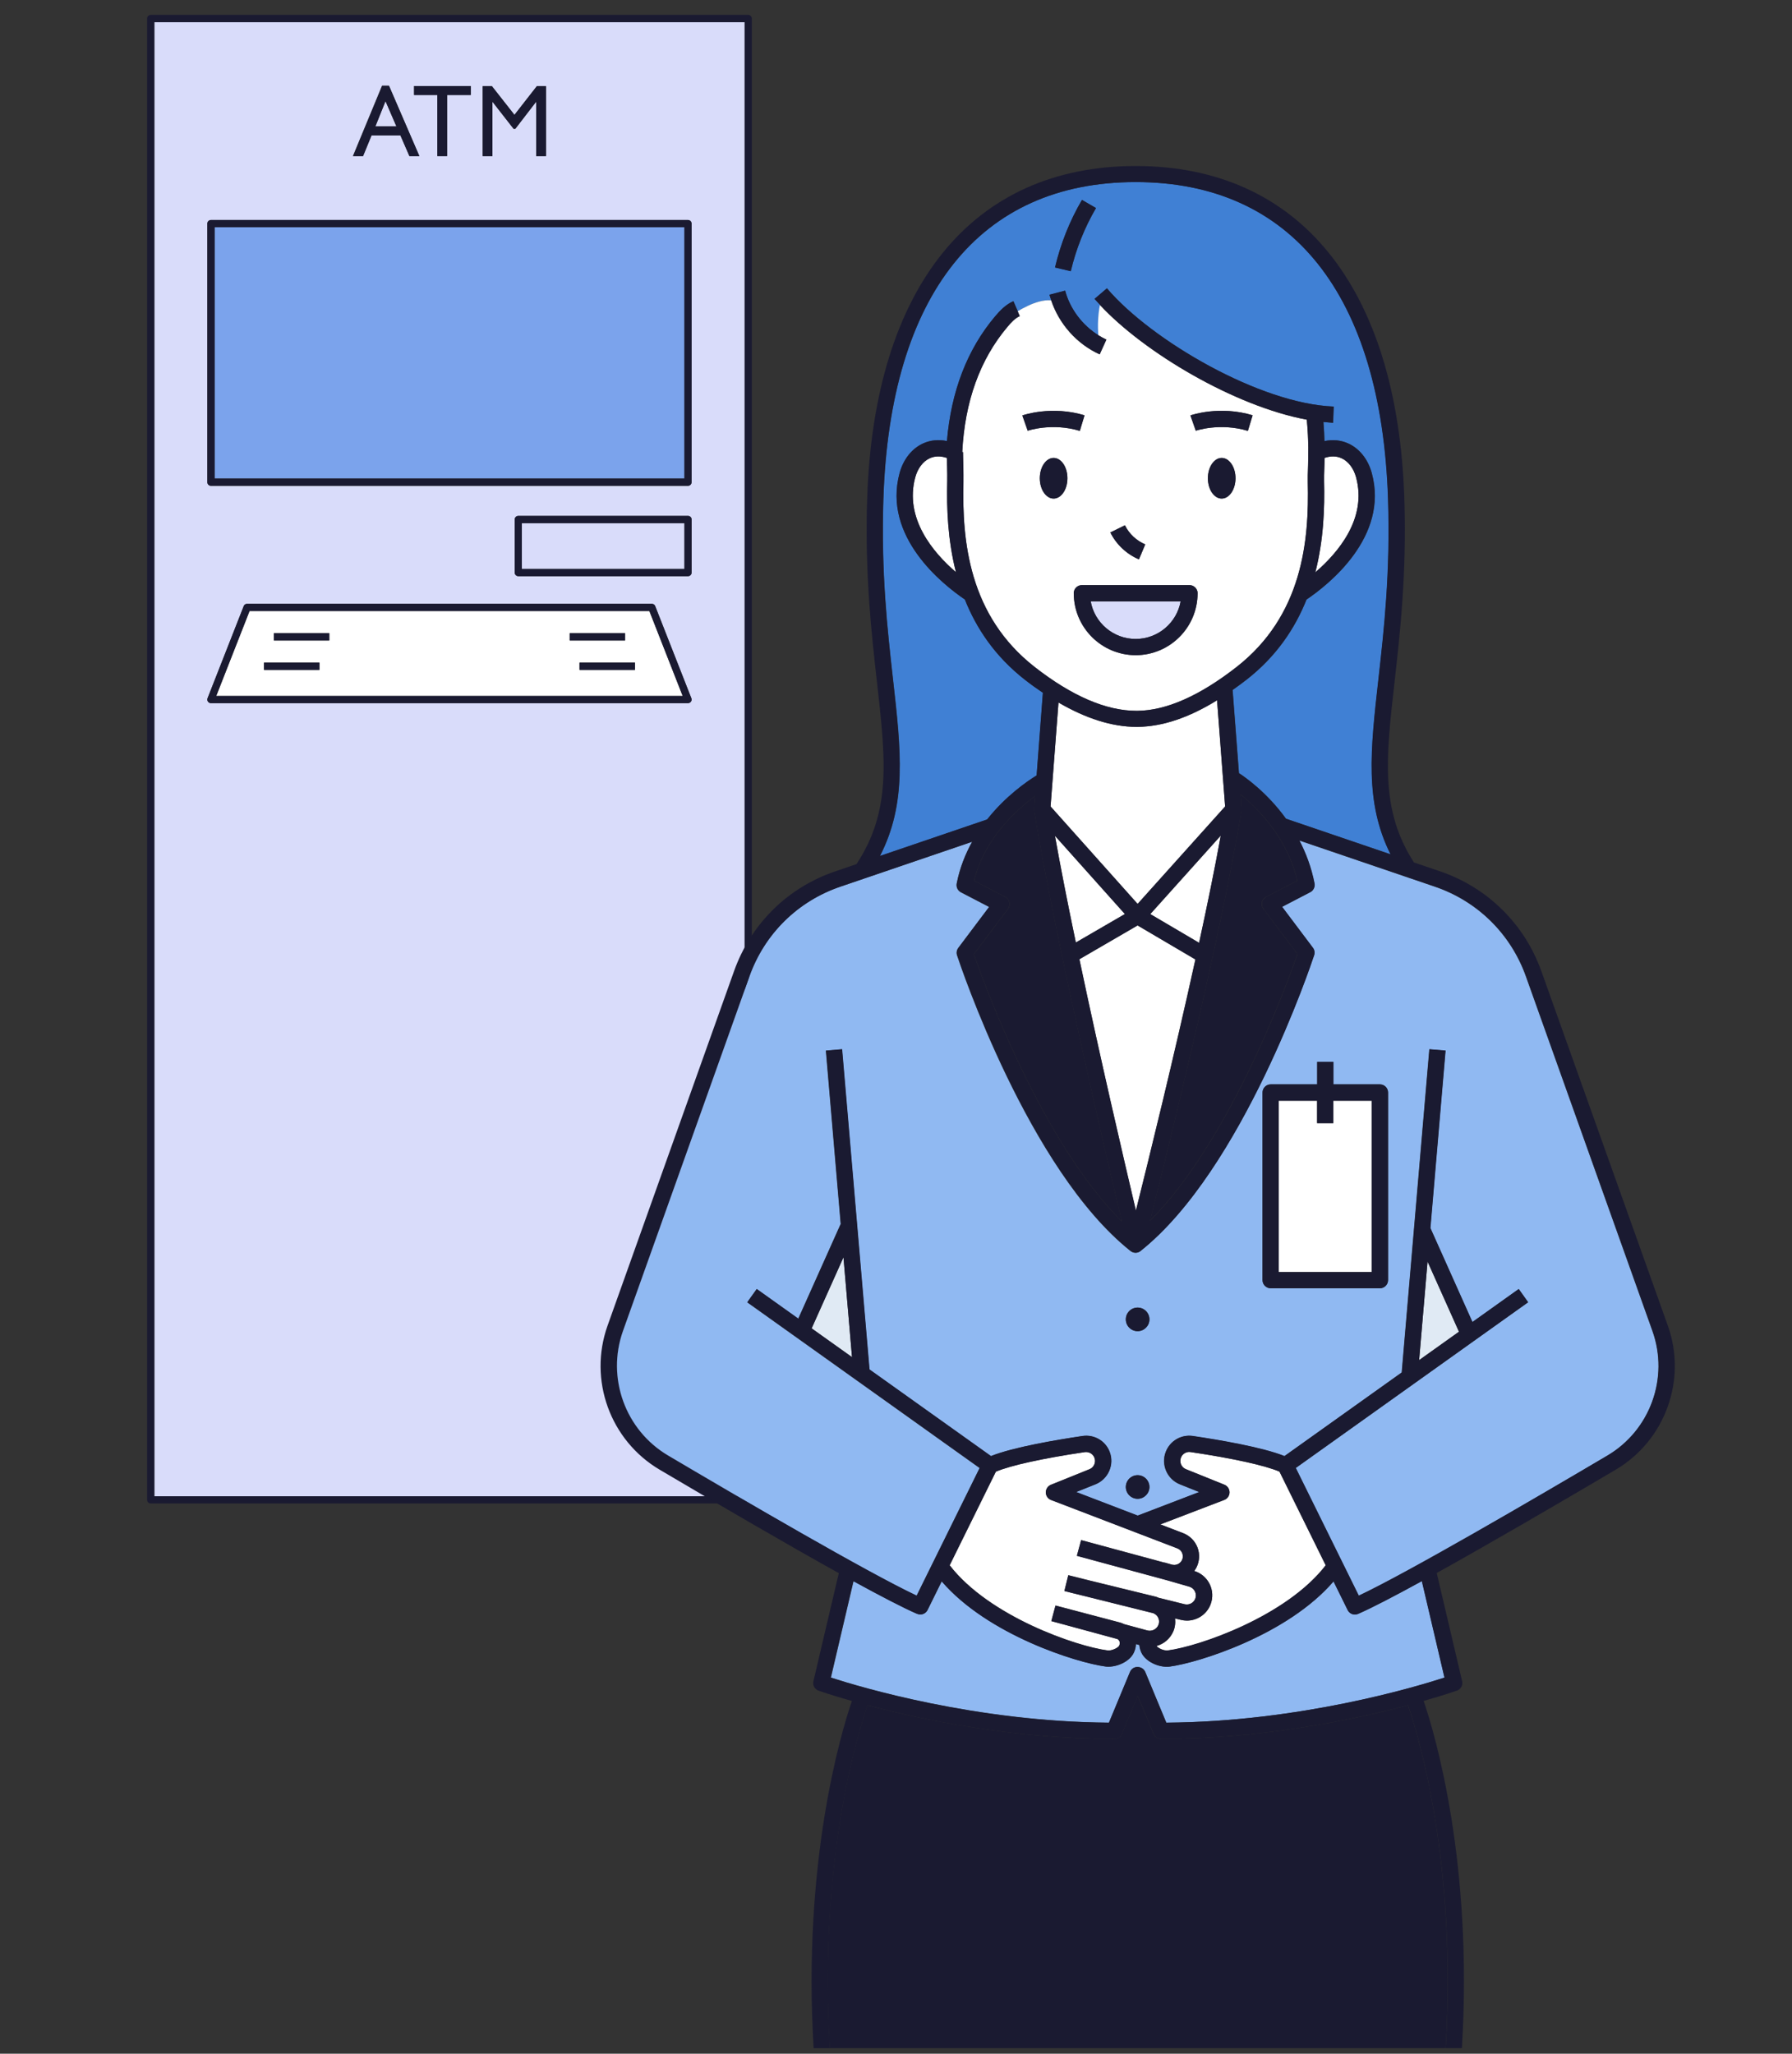 <?xml version="1.0" encoding="UTF-8"?>
<svg id="Layer_1" data-name="Layer 1" xmlns="http://www.w3.org/2000/svg" viewBox="0 0 240 275">
  <rect x="0" y="0" width="240" height="275" fill="#333333" stroke="none"/>
  <defs>
    <style>
      .cls-1 {
        fill: #7ba3ec;
      }

      .cls-1, .cls-2, .cls-3, .cls-4, .cls-5, .cls-6, .cls-7 {
        stroke-width: 0px;
      }

      .cls-2 {
        fill: #1a1a31;
      }

      .cls-3 {
        fill: #4080d4;
      }

      .cls-4 {
        fill: #d9dcfa;
      }

      .cls-5 {
        fill: #e0eaf4;
      }

      .cls-6 {
        fill: #90b9f2;
      }

      .cls-7 {
        fill: #fff;
      }
    </style>
  </defs>
  <g>
    <path class="cls-7" d="M33.42,81.82l-4.46,11.37h62.47l-4.46-11.37h-53.55ZM42.78,89.7h-7.42v-.97h7.42v.97ZM44.1,85.76h-7.42v-.97h7.42v.97ZM76.3,84.79h7.42v.97h-7.42v-.97ZM85.04,89.7h-7.42v-.97h7.42v.97Z"/>
    <polygon class="cls-1" points="43.72 48.99 44.36 46.82 43.06 46.82 43.72 48.99"/>
    <polygon class="cls-1" points="38.94 48.99 39.59 46.82 38.29 46.82 38.94 48.99"/>
    <rect class="cls-4" x="69.89" y="70.05" width="21.77" height="6.14"/>
    <polygon class="cls-4" points="51.63 13.54 50.27 16.93 53.09 16.93 51.63 13.54"/>
    <polygon class="cls-1" points="40.86 45.89 41.78 45.89 41.32 44.38 40.86 45.89"/>
    <path class="cls-1" d="M91.66,30.42H28.74v33.66h62.92V30.42Z"/>
    <path class="cls-4" d="M20.67,200.36h79.06V2.97H20.67v197.4ZM92.54,93.95c-.09.13-.24.21-.4.21H28.25c-.16,0-.31-.08-.4-.21-.09-.13-.11-.3-.05-.45l4.84-12.33c.07-.19.25-.31.45-.31h54.21c.2,0,.38.12.45.31l4.84,12.33c.06.15.04.32-.05.45ZM92.63,76.67c0,.27-.22.48-.48.48h-22.73c-.27,0-.48-.22-.48-.48v-7.11c0-.27.22-.48.48-.48h22.73c.27,0,.48.22.48.48v7.11ZM64.65,11.54h1.23l3.02,3.85,3-3.85h1.22v9.37h-1.31v-7.29l-2.79,3.62h-.24l-2.83-3.62v7.29h-1.3v-9.37ZM55.46,11.52h7.59v1.19h-3.17v8.19h-1.31v-8.19h-3.12v-1.19ZM51.18,11.48h.91l4.07,9.42h-1.33l-1.21-2.78h-3.88l-1.14,2.78h-1.34l3.9-9.42ZM27.77,29.94c0-.27.22-.48.48-.48h63.89c.27,0,.48.22.48.48v34.63c0,.27-.22.48-.48.48H28.25c-.27,0-.48-.22-.48-.48V29.94Z"/>
    <path class="cls-2" d="M100.21,2H20.18c-.27,0-.48.22-.48.48v198.36c0,.27.22.48.48.48h80.03c.27,0,.48-.22.48-.48V2.48c0-.27-.22-.48-.48-.48ZM99.73,200.36H20.67V2.97h79.06v197.4Z"/>
    <path class="cls-2" d="M28.25,65.05h63.89c.27,0,.48-.22.48-.48V29.94c0-.27-.22-.48-.48-.48H28.25c-.27,0-.48.22-.48.48v34.63c0,.27.22.48.48.48ZM28.74,30.42h62.92v33.66H28.74V30.42Z"/>
    <path class="cls-2" d="M49.75,18.13h3.88l1.21,2.78h1.33l-4.07-9.42h-.91l-3.9,9.42h1.34l1.14-2.78ZM51.63,13.54l1.47,3.39h-2.83l1.36-3.39Z"/>
    <polygon class="cls-2" points="58.57 20.9 59.88 20.9 59.88 12.72 63.05 12.72 63.05 11.52 55.46 11.52 55.46 12.72 58.57 12.72 58.57 20.9"/>
    <polygon class="cls-2" points="65.95 13.61 68.78 17.24 69.02 17.24 71.81 13.61 71.81 20.9 73.12 20.9 73.12 11.54 71.9 11.54 68.9 15.38 65.88 11.54 64.65 11.54 64.65 20.9 65.95 20.9 65.95 13.61"/>
    <path class="cls-2" d="M87.75,81.16c-.07-.19-.25-.31-.45-.31h-54.21c-.2,0-.38.12-.45.31l-4.84,12.33c-.06.15-.04.32.05.45.09.13.24.21.4.21h63.89c.16,0,.31-.08.4-.21.09-.13.11-.3.05-.45l-4.84-12.33ZM28.96,93.19l4.46-11.37h53.55l4.46,11.37H28.96Z"/>
    <rect class="cls-2" x="36.68" y="84.79" width="7.42" height=".97"/>
    <rect class="cls-2" x="35.36" y="88.73" width="7.42" height=".97"/>
    <rect class="cls-2" x="76.3" y="84.79" width="7.42" height=".97"/>
    <rect class="cls-2" x="77.62" y="88.73" width="7.42" height=".97"/>
    <path class="cls-2" d="M92.14,69.08h-22.73c-.27,0-.48.22-.48.48v7.11c0,.27.22.48.48.48h22.73c.27,0,.48-.22.48-.48v-7.11c0-.27-.22-.48-.48-.48ZM91.66,76.19h-21.77v-6.14h21.77v6.14Z"/>
  </g>
  <g>
    <path class="cls-7" d="M160.1,128.48l-7.75-4.56-7.8,4.53c2.77,13.14,5.97,26.88,7.57,33.66,1.7-6.76,5.08-20.49,7.97-33.63Z"/>
    <path class="cls-7" d="M150.66,122.39l-9.37-10.48c.77,4.31,1.74,9.23,2.8,14.3l6.58-3.82Z"/>
    <path class="cls-7" d="M181.62,63.92c-.33-1.21-1.04-2.15-1.96-2.56-.69-.31-1.46-.31-2.26-.04,0,.51-.02.97-.04,1.39-.02.65-.04,1.22-.03,1.75.09,3.57-.06,7.86-1.17,12.19,3.07-2.64,6.95-7.23,5.46-12.72Z"/>
    <polygon class="cls-7" points="127.79 60.53 127.8 60.53 127.79 60.53 127.79 60.53"/>
    <path class="cls-7" d="M126.84,62.35c0-.32-.02-.67-.02-1.04-.81-.28-1.59-.28-2.28.03-.92.42-1.63,1.35-1.96,2.56-1.49,5.49,2.38,10.08,5.46,12.72-1.11-4.33-1.26-8.62-1.17-12.19.01-.51,0-1.23-.02-2.09Z"/>
    <polygon class="cls-7" points="183.72 147.39 178.57 147.39 178.57 150.39 176.4 150.39 176.4 147.39 171.26 147.39 171.26 170.33 183.72 170.33 183.72 147.39"/>
    <path class="cls-7" d="M163.49,111.9l-9.43,10.5,6.54,3.85c1.1-5.09,2.11-10.03,2.9-14.35Z"/>
    <path class="cls-2" d="M130.43,127.77c1.27,3.65,9,25.03,19.81,35.78-2.33-9.83-9.08-38.73-11.73-55-.01-.09,0-.17,0-.26h-.01s.13-1.68.13-1.68c-2.54,1.86-6.78,5.69-8.17,11.32l4.17,2.17c.28.15.49.41.56.72.07.31,0,.64-.19.89l-4.56,6.05Z"/>
    <path class="cls-3" d="M132.21,109.74c2.47-3.12,5.3-5.08,6.63-5.9l.84-11.07c-.8-.54-1.61-1.11-2.42-1.75-4-3.13-6.49-6.87-8.03-10.74-2.96-2-11.05-8.4-8.74-16.93.5-1.84,1.65-3.29,3.16-3.97.99-.45,2.08-.55,3.18-.31.56-6.65,2.71-12.27,6.45-16.7.67-.79,1.43-1.59,2.45-2.03l.58,1.34c.46-.26.92-.51,1.4-.74.97-.45,2.04-.81,3.09-.73-.08-.24-.17-.48-.24-.73l2.1-.55c.64,2.45,2.32,4.65,4.48,5.99-.11-1.37-.05-2.74.21-4.09-.25-.27-.51-.55-.74-.81l1.65-1.41c5.99,7.03,20.56,15.47,30.37,15.83l-.08,2.17c-.42-.02-.86-.07-1.3-.11.08.96.12,1.8.14,2.57,1.1-.23,2.19-.13,3.18.31,1.51.68,2.66,2.13,3.16,3.97,2.32,8.54-5.78,14.93-8.74,16.93-1.54,3.86-4.03,7.61-8.03,10.73-.63.49-1.25.95-1.87,1.38l.85,11.14c.77.5,3.72,2.53,6.3,6.1l14.01,4.77c-3.48-6.93-2.69-13.99-1.64-23.33.76-6.74,1.62-14.37,1.3-24.28-.89-27.35-12.9-42.41-33.8-42.41s-32.9,15.06-33.79,42.41c-.32,9.9.54,17.54,1.3,24.28,1.07,9.44,1.85,16.55-1.76,23.55l14.36-4.89ZM144.91,26.77l1.88,1.09c-1.54,2.64-2.67,5.48-3.37,8.45l-2.11-.5c.75-3.18,1.96-6.23,3.61-9.05Z"/>
    <path class="cls-7" d="M147.12,44.91c.34.21.69.4,1.05.57l-.9,1.98c-3.06-1.39-5.43-4.07-6.5-7.25-1.04-.08-2.12.28-3.09.73-.48.22-.94.48-1.4.74l.28.66c-.64.28-1.19.89-1.65,1.44-3.68,4.36-5.71,10-6.05,16.76h.1c0,.64.02,1.25.04,1.79.02.91.04,1.66.02,2.2-.19,7.92.72,17.9,9.55,24.8,4.98,3.89,9.56,5.86,13.62,5.86.05,0,.09,0,.14,0,3.87-.04,8.33-2.01,13.26-5.86,8.84-6.9,9.75-16.88,9.55-24.8-.01-.56,0-1.17.03-1.87.05-1.57.11-3.51-.16-6.46-9.64-1.79-21.78-8.98-27.7-15.36-.26,1.35-.32,2.72-.21,4.09ZM137.64,57.68l-.72-2.05c.16-.05,3.91-1.34,8.33-.02l-.63,2.08c-3.75-1.13-6.95-.03-6.98-.02ZM141.11,66.76c-1.02,0-1.85-1.22-1.85-2.72s.83-2.72,1.85-2.72,1.85,1.22,1.85,2.72-.83,2.72-1.85,2.72ZM163.62,66.76c-1.02,0-1.85-1.22-1.85-2.72s.83-2.72,1.85-2.72,1.85,1.22,1.85,2.72-.83,2.72-1.85,2.72ZM167.76,55.61l-.63,2.08c-3.75-1.13-6.95-.03-6.98-.02l-.72-2.05c.16-.05,3.91-1.34,8.33-.02ZM160.39,79.44c0,4.57-3.72,8.29-8.29,8.29s-8.29-3.72-8.29-8.29c0-.6.49-1.09,1.09-1.09h14.41c.6,0,1.09.49,1.09,1.09ZM150.66,70.34c.56,1.14,1.55,2.07,2.72,2.55l-.84,2c-1.65-.69-3.04-2-3.83-3.6l1.95-.96Z"/>
    <path class="cls-4" d="M152.1,85.56c3,0,5.51-2.18,6.02-5.03h-12.05c.51,2.86,3.02,5.03,6.02,5.03Z"/>
    <path class="cls-2" d="M169.58,120.09l4.17-2.17c-1.41-5.86-5.4-9.76-7.61-11.54l.14,1.89h-.01c0,.09.01.17,0,.26-2.64,16.23-9.75,45.03-12.25,54.93,10.77-10.77,18.48-32.07,19.74-35.71l-4.56-6.05c-.19-.26-.26-.58-.19-.89.07-.31.27-.58.56-.72Z"/>
    <path class="cls-7" d="M163,93.77c-3.81,2.35-7.32,3.52-10.63,3.56-.05,0-.11,0-.16,0-3.25,0-6.76-1.11-10.45-3.26l-1.06,13.92,11.66,13.05,11.72-13.05-1.08-14.22Z"/>
    <path class="cls-6" d="M100.35,130.76l-16.94,47.47c-2.24,6.28.3,13.3,6.04,16.69,9.8,5.79,26.7,15.65,33.3,18.76l8.44-17.1-31.12-22.19,1.26-1.77,5.57,3.97,5.66-12.64h.03s-1.99-23.26-1.99-23.26l2.16-.18,3.67,42.88,16.27,11.6c2.99-1.2,8.88-2.19,12.26-2.69,1.57-.23,3.06.64,3.63,2.11.67,1.71-.18,3.66-1.88,4.35l-2.6,1.04,8.24,3.16,8.25-3.16-2.6-1.04c-1.71-.69-2.55-2.64-1.88-4.35.57-1.47,2.07-2.34,3.63-2.11,3.39.5,9.27,1.49,12.26,2.69l15.71-11.2,1.62-18.95h0s0,0,0,0l2.08-24.33,2.16.18-2.03,23.77,5.63,12.58,6.2-4.42,1.26,1.77-31.12,22.19,8.44,17.1c6.61-3.11,23.5-12.97,33.3-18.76,5.74-3.39,8.28-10.41,6.04-16.69l-16.94-47.47c-2.03-5.7-6.48-10.08-12.21-12.03l-18.15-6.18c.88,1.69,1.61,3.6,2.03,5.76.09.47-.14.95-.57,1.17l-3.77,1.96,4.13,5.49c.21.28.28.66.16.99-.39,1.17-9.6,28.75-23.23,39.59-.02.02-.04.03-.06.05,0,0,0,0,0,0-.07.05-.15.09-.24.13,0,0,0,0,0,0-.12.05-.25.07-.38.07h-.01c-.12,0-.24-.02-.36-.07,0,0,0,0,0,0h0c-.09-.04-.18-.08-.26-.14-.01-.01-.03-.02-.04-.03-13.64-10.84-22.85-38.42-23.23-39.59-.11-.34-.05-.71.16-.99l4.13-5.49-3.77-1.96c-.43-.22-.66-.7-.57-1.17.41-2.09,1.16-3.95,2.07-5.6l-17.67,6.02c-5.73,1.95-10.18,6.34-12.21,12.03ZM169.09,146.3c0-.6.49-1.09,1.09-1.09h6.23v-3.01h2.17v3.01h6.23c.6,0,1.09.49,1.09,1.09v25.12c0,.6-.49,1.09-1.09,1.09h-14.63c-.6,0-1.09-.49-1.09-1.09v-25.12ZM152.36,175.09c.87,0,1.58.71,1.58,1.58s-.71,1.58-1.58,1.58-1.58-.71-1.58-1.58.71-1.58,1.58-1.58ZM152.36,197.54c.87,0,1.58.71,1.58,1.58s-.71,1.58-1.58,1.58-1.58-.71-1.58-1.58.71-1.58,1.58-1.58Z"/>
    <path class="cls-6" d="M148.53,230.67l2.82-6.79c.17-.41.56-.67,1-.67s.87.26,1.04.67l2.82,6.79c17.92-.12,33.41-4.78,37.26-6.04l-3.03-12.92c-3.67,2.01-6.69,3.58-8.54,4.39-.14.06-.29.09-.43.09-.4,0-.79-.22-.97-.61l-1.89-3.83c-6.2,7.21-18.16,10.91-21.91,11.4-.13.02-.27.03-.41.03-1.39,0-3.07-.83-3.51-2.13-.1-.24-.15-.5-.17-.78l-.47-.13c-.01.33-.07.65-.2.96-.43,1.24-2.1,2.07-3.49,2.07-.14,0-.28,0-.41-.03-3.75-.49-15.71-4.19-21.91-11.4l-1.89,3.83c-.19.38-.57.61-.97.61-.14,0-.29-.03-.43-.09-1.85-.8-4.86-2.37-8.52-4.37l-3.03,12.91c3.85,1.25,19.34,5.91,37.26,6.04Z"/>
    <polygon class="cls-5" points="114.11 181.73 112.96 168.36 108.7 177.88 114.11 181.73"/>
    <path class="cls-2" d="M111.14,274.25h82.47c1.53-24.84-3.65-41.88-5.04-45.91-7.17,1.91-19.47,4.51-33.08,4.51-.44,0-.83-.26-1-.67l-2.12-5.09-2.12,5.09c-.17.41-.56.67-1,.67-13.6,0-25.9-2.61-33.08-4.51-1.38,4.03-6.57,21.07-5.04,45.91Z"/>
    <polygon class="cls-5" points="190.06 182.13 195.4 178.33 191.19 168.93 190.06 182.13"/>
    <path class="cls-7" d="M177.55,209.6l-6.19-12.54c-1.98-.84-6.27-1.78-11.91-2.62-.56-.08-1.09.23-1.29.75-.24.61.06,1.31.67,1.55l5.16,2.08c.41.17.68.57.68,1.02,0,.45-.28.85-.7,1.01l-8.57,3.28,3.1,1.19c.88.36,1.55,1.05,1.88,1.91.33.86.28,1.83-.14,2.66-.09.17-.19.33-.3.48.9.27,1.65.9,2.06,1.74.42.85.47,1.84.13,2.73-.51,1.33-1.79,2.17-3.16,2.17-.28,0-.57-.04-.86-.11l-.74-.18c.07.6,0,1.21-.25,1.78-.43.97-1.27,1.65-2.24,1.92.25.32,1.01.66,1.54.6,4.2-.54,15.87-4.57,21.13-11.4Z"/>
    <path class="cls-7" d="M141.36,214.98l8.69,2.29c.17.05.33.12.49.2l3.09.84c.61.17,1.25-.12,1.5-.69.15-.34.14-.71-.02-1.04-.13-.28-.37-.46-.64-.58l-9.03-2.25-2.01-.49h0s-.87-.23-.87-.23l.52-2.11,2.92.73,8.83,2.16c.12.03.22.08.33.13l3.47.86c.61.16,1.23-.16,1.46-.74.12-.32.11-.67-.05-.98-.15-.31-.42-.53-.75-.63l-2.95-.85s0,0,0,0l-12.11-3.28.57-2.1,11.16,3.02v-.02s.98.28.98.28c.55.15,1.11-.09,1.36-.59.15-.29.16-.62.05-.92-.11-.3-.34-.54-.64-.66l-16.94-6.49c-.42-.16-.69-.56-.7-1.01,0-.45.27-.85.68-1.02l5.16-2.08c.61-.24.91-.94.67-1.55-.2-.52-.73-.82-1.29-.75-5.64.83-9.93,1.78-11.91,2.62l-6.19,12.54c5.26,6.83,16.93,10.85,21.13,11.4.6.09,1.49-.38,1.59-.66.12-.31.06-.52,0-.62-.03-.07-.11-.16-.22-.24l-8.86-2.4h-.01s0,0,0,0l.28-1.05.28-1.05Z"/>
    <ellipse class="cls-2" cx="141.11" cy="64.04" rx="1.85" ry="2.72"/>
    <path class="cls-2" d="M163.62,61.32c-1.02,0-1.85,1.22-1.85,2.72s.83,2.72,1.85,2.72,1.85-1.22,1.85-2.72-.83-2.72-1.85-2.72Z"/>
    <path class="cls-2" d="M144.62,57.69l.63-2.08c-4.42-1.33-8.17-.04-8.33.02l.72,2.05s3.24-1.11,6.98.02Z"/>
    <path class="cls-2" d="M167.13,57.69l.63-2.08c-4.42-1.33-8.17-.04-8.33.02l.72,2.05s3.24-1.11,6.98.02Z"/>
    <path class="cls-2" d="M152.54,74.9l.84-2c-1.17-.49-2.16-1.42-2.72-2.55l-1.95.96c.79,1.6,2.19,2.91,3.83,3.6Z"/>
    <path class="cls-2" d="M152.36,178.25c.87,0,1.58-.71,1.58-1.58s-.71-1.58-1.58-1.58-1.58.71-1.58,1.58.71,1.58,1.58,1.58Z"/>
    <path class="cls-2" d="M152.36,200.69c.87,0,1.58-.71,1.58-1.58s-.71-1.58-1.58-1.58-1.58.71-1.58,1.58.71,1.58,1.58,1.58Z"/>
    <path class="cls-2" d="M143.81,79.44c0,4.57,3.72,8.29,8.29,8.29s8.29-3.72,8.29-8.29c0-.6-.49-1.09-1.09-1.09h-14.41c-.6,0-1.09.49-1.09,1.09ZM158.12,80.53c-.51,2.86-3.02,5.03-6.02,5.03s-5.51-2.18-6.02-5.03h12.05Z"/>
    <path class="cls-2" d="M147.28,47.45l.9-1.98c-.36-.16-.71-.36-1.05-.57.03.34.05.68.1,1.02-.05-.34-.07-.68-.1-1.02-2.16-1.34-3.83-3.54-4.48-5.99l-2.1.55c.06.25.16.48.24.73.24.02.49.05.73.13-.24-.07-.48-.11-.73-.13,1.06,3.18,3.43,5.86,6.5,7.25Z"/>
    <path class="cls-2" d="M146.78,27.86l-1.88-1.09c-1.65,2.82-2.86,5.87-3.61,9.05l2.11.5c.7-2.97,1.83-5.82,3.37-8.45Z"/>
    <path class="cls-2" d="M119.6,91.07c-.76-6.74-1.62-14.37-1.3-24.28.89-27.35,12.9-42.41,33.79-42.41s32.9,15.06,33.8,42.41c.32,9.9-.54,17.54-1.3,24.28-1.05,9.34-1.84,16.4,1.64,23.33l-14.01-4.77c-2.58-3.57-5.53-5.6-6.3-6.1l-.85-11.14c.61-.43,1.23-.89,1.87-1.38,4-3.12,6.49-6.87,8.03-10.73,2.96-2,11.05-8.39,8.74-16.93-.5-1.84-1.65-3.29-3.16-3.97-.99-.45-2.08-.55-3.18-.31-.02-.77-.06-1.61-.14-2.57.44.04.88.09,1.3.11l.08-2.17c-9.81-.36-24.39-8.81-30.37-15.83l-1.65,1.41c.23.27.49.54.74.81.1-.51.22-1.02.37-1.52-.15.5-.27,1.01-.37,1.52,5.92,6.38,18.06,13.57,27.7,15.36.27,2.94.21,4.88.16,6.46-.02.7-.04,1.31-.03,1.87.19,7.92-.72,17.9-9.55,24.8-4.93,3.84-9.39,5.82-13.26,5.86-.05,0-.09,0-.14,0-4.05,0-8.63-1.97-13.62-5.86-8.84-6.9-9.75-16.88-9.55-24.8.01-.54,0-1.29-.02-2.2-.01-.54-.03-1.14-.04-1.79h-.1c.34-6.76,2.37-12.4,6.05-16.76.46-.55,1.01-1.16,1.65-1.44l-.28-.66c-.58.32-1.14.66-1.71,1.01.56-.34,1.13-.68,1.71-1.01l-.58-1.34c-1.02.44-1.78,1.24-2.45,2.03-3.74,4.43-5.89,10.05-6.45,16.7-1.1-.23-2.19-.13-3.18.31-1.51.68-2.66,2.13-3.16,3.97-2.31,8.53,5.78,14.92,8.74,16.93,1.54,3.87,4.03,7.61,8.03,10.74.82.64,1.62,1.21,2.42,1.75l-.84,11.07c-1.33.82-4.16,2.78-6.63,5.9l-14.36,4.89c3.61-7.01,2.82-14.11,1.76-23.55ZM169.21,121.71l4.56,6.05c-1.26,3.64-8.97,24.94-19.74,35.71,2.49-9.91,9.6-38.71,12.25-54.93.01-.09,0-.17,0-.26h.01s-.14-1.9-.14-1.9c2.21,1.78,6.2,5.67,7.61,11.54l-4.17,2.17c-.28.15-.49.41-.56.72-.07.31,0,.64.19.89ZM135.18,120.82c-.07-.31-.27-.58-.56-.72l-4.17-2.17c1.39-5.63,5.63-9.46,8.17-11.32l-.13,1.68h.01c0,.09-.01.17,0,.26,2.65,16.26,9.4,45.17,11.73,55-10.81-10.74-18.54-32.13-19.81-35.78l4.56-6.05c.19-.26.26-.58.19-.89ZM152.36,121.04l-11.66-13.05,1.06-13.92c3.7,2.15,7.2,3.26,10.45,3.26.05,0,.11,0,.16,0,3.31-.04,6.82-1.21,10.63-3.56l1.08,14.22-11.72,13.05ZM163.49,111.9c-.78,4.33-1.79,9.26-2.9,14.35l-6.54-3.85,9.43-10.5ZM150.66,122.39l-6.58,3.82c-1.06-5.07-2.03-9.99-2.8-14.3l9.37,10.48ZM144.56,128.45l7.8-4.53,7.75,4.56c-2.89,13.13-6.28,26.86-7.97,33.63-1.6-6.78-4.81-20.52-7.57-33.66ZM177.33,64.45c-.01-.53,0-1.1.03-1.75.01-.42.03-.88.04-1.39.8-.27,1.58-.27,2.26.04.92.42,1.63,1.35,1.96,2.56,1.49,5.5-2.39,10.08-5.46,12.72,1.11-4.33,1.26-8.62,1.17-12.19ZM128.04,76.64c-3.07-2.64-6.95-7.23-5.46-12.72.33-1.21,1.04-2.15,1.96-2.56.69-.31,1.47-.31,2.28-.03,0,.36.01.71.02,1.04.02.87.04,1.58.02,2.09-.09,3.57.06,7.86,1.17,12.19ZM127.79,60.53h0s0,0,0,0h0ZM130.22,112.7c-.92,1.65-1.67,3.51-2.07,5.6-.09.47.14.95.57,1.17l3.77,1.96-4.13,5.49c-.21.28-.28.66-.16.99.39,1.17,9.6,28.75,23.23,39.59.01.01.03.02.04.03.08.06.17.11.26.14h0s0,0,0,0c.12.04.24.06.36.07h.01c.13,0,.26-.02.38-.07,0,0,0,0,0,0,.08-.03.16-.07.24-.13,0,0,0,0,0,0,.02-.01.04-.03.06-.05,13.63-10.85,22.85-38.42,23.23-39.59.11-.34.05-.71-.16-.99l-4.13-5.49,3.77-1.96c.43-.22.66-.7.57-1.17-.42-2.16-1.15-4.07-2.03-5.76l18.15,6.18c5.73,1.95,10.18,6.34,12.21,12.03l16.94,47.47c2.24,6.28-.3,13.3-6.04,16.69-9.8,5.79-26.7,15.65-33.3,18.76l-8.44-17.1,31.12-22.19-1.26-1.77-6.2,4.42-5.63-12.58,2.03-23.77-2.16-.18-2.08,24.33h0s0,0,0,0l-1.62,18.95-15.71,11.2c-2.99-1.2-8.88-2.19-12.26-2.69-1.57-.23-3.06.64-3.63,2.11-.67,1.71.18,3.66,1.88,4.35l2.6,1.04-8.25,3.16-8.24-3.16,2.6-1.04c1.7-.69,2.55-2.64,1.88-4.35-.57-1.47-2.07-2.34-3.63-2.11-3.39.5-9.27,1.49-12.26,2.69l-16.27-11.6-3.67-42.88-2.16.18,1.99,23.27h-.03s-5.66,12.63-5.66,12.63l-5.57-3.97-1.26,1.77,31.12,22.19-8.44,17.1c-6.61-3.11-23.5-12.97-33.3-18.76-5.74-3.39-8.28-10.41-6.04-16.69l16.94-47.47c2.03-5.7,6.48-10.08,12.21-12.03l17.67-6.02ZM140.81,217.08h.01s8.86,2.41,8.86,2.41c.11.08.19.17.22.24.05.1.12.31,0,.62-.1.28-.99.74-1.59.66-4.2-.54-15.87-4.57-21.13-11.4l6.19-12.54c1.98-.84,6.27-1.78,11.91-2.62.56-.07,1.09.23,1.29.75.24.61-.06,1.31-.67,1.55l-5.16,2.08c-.41.17-.68.57-.68,1.02,0,.45.28.85.7,1.01l16.94,6.49c.3.12.53.36.64.66.11.3.1.63-.05.92-.25.49-.81.74-1.36.59l-.98-.28v.02s-11.16-3.02-11.16-3.02l-.57,2.1,12.11,3.28s0,0,0,0l2.95.85c.33.1.6.32.75.63.15.31.17.66.05.98-.22.58-.84.9-1.46.74l-3.47-.86c-.11-.04-.22-.1-.33-.13l-8.83-2.16-2.92-.73-.52,2.11.87.22h0s2.01.5,2.01.5l9.03,2.25c.27.12.51.3.64.58.16.33.17.7.02,1.04-.25.57-.89.86-1.5.69l-3.09-.84c-.16-.08-.31-.15-.49-.2l-8.69-2.29-.28,1.05-.28,1.05h0ZM157.12,218.49c.25-.57.32-1.18.25-1.78l.74.18c.29.07.57.11.86.11,1.37,0,2.65-.84,3.16-2.17.34-.89.3-1.88-.13-2.73-.42-.84-1.17-1.47-2.06-1.74.11-.15.22-.31.3-.48.41-.83.46-1.8.14-2.66-.33-.86-1-1.56-1.88-1.91l-3.1-1.19,8.57-3.28c.42-.16.69-.56.7-1.01,0-.45-.27-.85-.68-1.02l-5.16-2.08c-.61-.24-.91-.94-.67-1.55.2-.52.74-.84,1.29-.75,5.64.83,9.93,1.78,11.91,2.62l6.19,12.54c-5.26,6.83-16.93,10.85-21.13,11.4-.53.07-1.29-.28-1.54-.6.97-.26,1.81-.94,2.24-1.92ZM190.06,182.13l1.13-13.21,4.21,9.4-5.34,3.81ZM114.11,181.73l-5.41-3.86,4.27-9.52,1.14,13.38ZM122.82,216.1c.14.06.29.09.43.09.4,0,.79-.22.97-.61l1.89-3.83c6.2,7.21,18.16,10.91,21.91,11.4.13.02.27.03.41.03,1.39,0,3.06-.82,3.49-2.07.13-.31.18-.64.2-.96l.47.13c.02.27.08.54.17.78.45,1.3,2.13,2.13,3.51,2.13.14,0,.28,0,.41-.03,3.75-.49,15.72-4.19,21.91-11.4l1.89,3.83c.19.38.57.61.97.61.14,0,.29-.03.43-.09,1.85-.8,4.87-2.38,8.54-4.39l3.03,12.92c-3.85,1.25-19.34,5.91-37.26,6.04l-2.82-6.79c-.17-.41-.6-.67-1.04-.67s-.83.26-1,.67l-2.82,6.79c-17.92-.12-33.41-4.78-37.26-6.04l3.03-12.91c3.66,2,6.67,3.57,8.52,4.37ZM149.26,232.85c.44,0,.83-.26,1-.67l2.12-5.09,2.12,5.09c.17.41.56.67,1,.67,13.6,0,25.9-2.61,33.08-4.51,1.38,4.03,6.57,21.07,5.04,45.91h-82.47c-1.53-24.84,3.65-41.88,5.04-45.91,7.17,1.91,19.47,4.51,33.08,4.51ZM195.79,274.25c1.51-24.85-3.61-42.05-5.12-46.49,2.79-.79,4.41-1.36,4.46-1.38.52-.19.82-.73.69-1.27l-3.4-14.48c7.17-3.98,16.24-9.27,23.97-13.83,6.63-3.92,9.57-12.03,6.98-19.29l-16.94-47.47c-2.26-6.32-7.2-11.19-13.55-13.36l-3.52-1.2c-4.51-7.03-3.75-13.89-2.59-24.15.73-6.47,1.64-14.53,1.31-24.59-.93-28.29-14.03-44.51-35.97-44.51s-35.04,16.22-35.97,44.51c-.33,10.06.58,18.12,1.31,24.59,1.17,10.37,1.94,17.27-2.74,24.38l-2.85.97c-6.36,2.16-11.3,7.03-13.55,13.36l-16.94,47.47c-2.59,7.26.34,15.37,6.98,19.29,7.74,4.57,16.82,9.87,23.99,13.85l-3.4,14.47c-.13.54.17,1.08.69,1.27.05.02,1.67.59,4.46,1.38-1.51,4.44-6.62,21.64-5.12,46.49"/>
    <path class="cls-2" d="M170.18,172.5h14.63c.6,0,1.09-.49,1.09-1.09v-25.12c0-.6-.49-1.09-1.09-1.09h-6.23v-3.01h-2.17v3.01h-6.23c-.6,0-1.09.49-1.09,1.09v25.12c0,.6.49,1.09,1.09,1.09ZM171.26,147.39h5.14v3.01h2.17v-3.01h5.14v22.95h-12.46v-22.95Z"/>
  </g>
</svg>